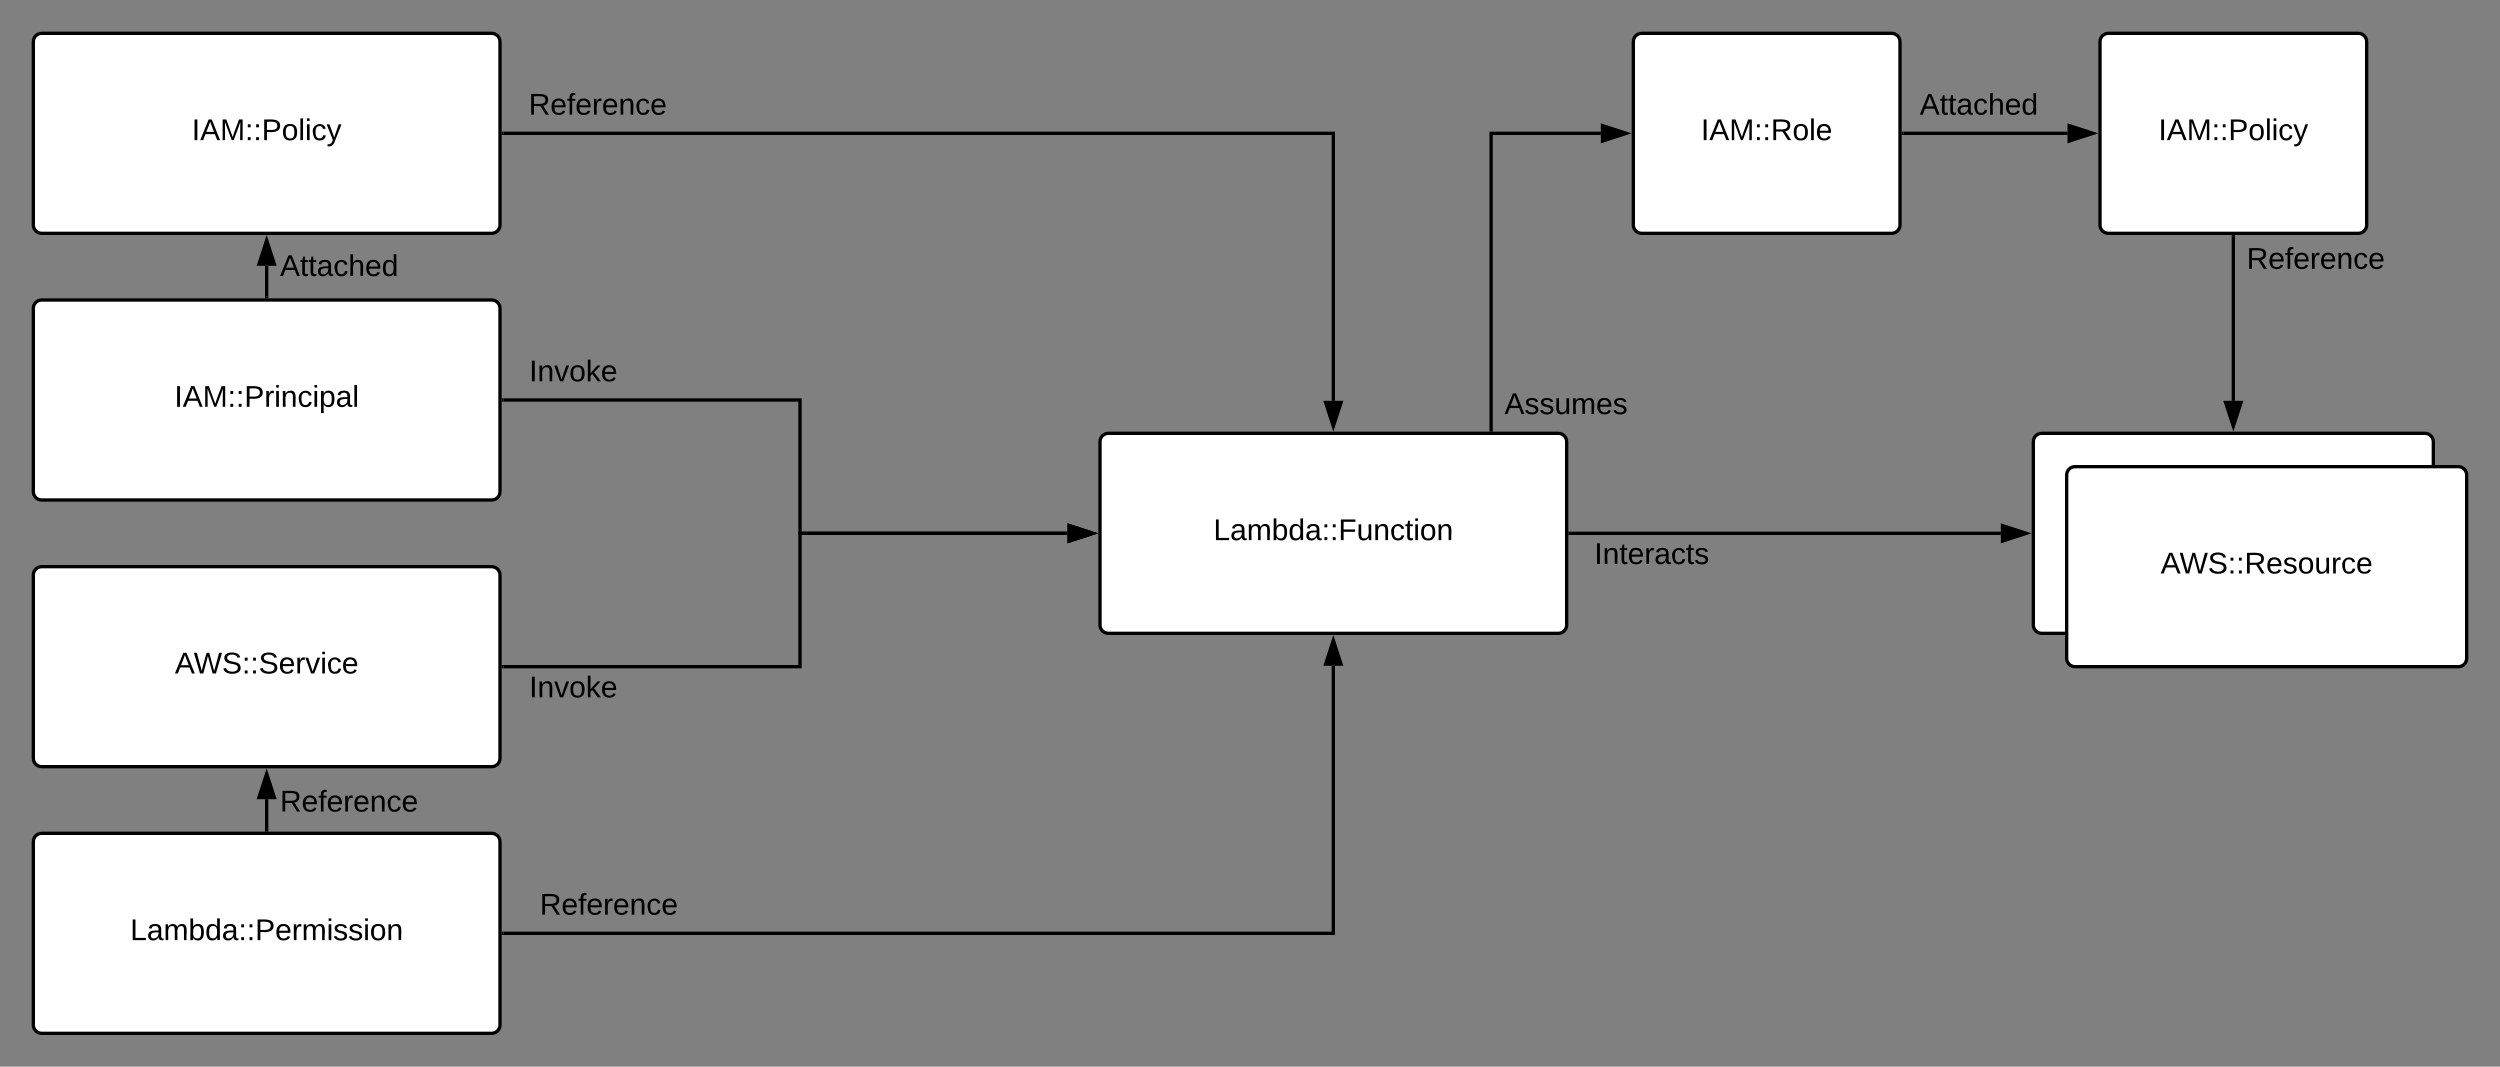 <svg xmlns="http://www.w3.org/2000/svg" xmlns:xlink="http://www.w3.org/1999/xlink" xmlns:lucid="lucid" width="1500" height="640"><rect width="100%" height="100%" fill="#808080" stroke="none"/><g transform="translate(-20 -12)" lucid:page-tab-id="0_0"><path d="M680 277c0-2.76 2.24-5 5-5h270c2.76 0 5 2.24 5 5v110c0 2.76-2.24 5-5 5H685c-2.76 0-5-2.24-5-5z" stroke="#000" stroke-width="2" fill="#fff"/><use xlink:href="#a" transform="matrix(1,0,0,1,685,277) translate(63.075 59.087)"/><path d="M1000 37c0-2.76 2.24-5 5-5h150c2.76 0 5 2.24 5 5v110c0 2.76-2.24 5-5 5h-150c-2.76 0-5-2.24-5-5z" stroke="#000" stroke-width="2" fill="#fff"/><use xlink:href="#b" transform="matrix(1,0,0,1,1005,37) translate(35.575 59.087)"/><path d="M1280 37c0-2.76 2.24-5 5-5h150c2.76 0 5 2.24 5 5v110c0 2.76-2.24 5-5 5h-150c-2.76 0-5-2.24-5-5z" stroke="#000" stroke-width="2" fill="#fff"/><use xlink:href="#c" transform="matrix(1,0,0,1,1285,37) translate(30.075 59.087)"/><path d="M40 517c0-2.76 2.24-5 5-5h270c2.76 0 5 2.24 5 5v110c0 2.76-2.24 5-5 5H45c-2.76 0-5-2.24-5-5z" stroke="#000" stroke-width="2" fill="#fff"/><use xlink:href="#d" transform="matrix(1,0,0,1,45,517) translate(53.125 59.087)"/><path d="M40 197c0-2.76 2.24-5 5-5h270c2.76 0 5 2.24 5 5v110c0 2.76-2.24 5-5 5H45c-2.76 0-5-2.24-5-5z" stroke="#000" stroke-width="2" fill="#fff"/><use xlink:href="#e" transform="matrix(1,0,0,1,45,197) translate(79.625 59.087)"/><path d="M40 37c0-2.76 2.24-5 5-5h270c2.76 0 5 2.24 5 5v110c0 2.76-2.24 5-5 5H45c-2.76 0-5-2.24-5-5z" stroke="#000" stroke-width="2" fill="#fff"/><use xlink:href="#c" transform="matrix(1,0,0,1,45,37) translate(90.075 59.087)"/><path d="M180 190v-18.5" stroke="#000" stroke-width="2" fill="none"/><path d="M181 191h-2v-1.03h2z"/><path d="M180 156.24l4.64 14.26h-9.28z" stroke="#000" stroke-width="2"/><use xlink:href="#f" transform="matrix(1,0,0,1,188,163.2) translate(0 14.4)"/><path d="M322 252h178v80h160.5" stroke="#000" stroke-width="2" fill="none"/><path d="M322.03 253H321v-2h1.03z"/><path d="M675.76 332l-14.26 4.64v-9.28z" stroke="#000" stroke-width="2"/><use xlink:href="#g" transform="matrix(1,0,0,1,337.5,226.4) translate(0 14.4)"/><path d="M40 357c0-2.76 2.24-5 5-5h270c2.76 0 5 2.24 5 5v110c0 2.76-2.24 5-5 5H45c-2.76 0-5-2.24-5-5z" stroke="#000" stroke-width="2" fill="#fff"/><use xlink:href="#h" transform="matrix(1,0,0,1,45,357) translate(79.9 59.087)"/><path d="M180 510v-18.5" stroke="#000" stroke-width="2" fill="none"/><path d="M181 511h-2v-1.03h2z"/><path d="M180 476.24l4.64 14.26h-9.28z" stroke="#000" stroke-width="2"/><use xlink:href="#i" transform="matrix(1,0,0,1,188,484.533) translate(0 14.4)"/><path d="M322 572h498V411.5" stroke="#000" stroke-width="2" fill="none"/><path d="M322.03 573H321v-2h1.03z"/><path d="M820 396.24l4.64 14.26h-9.28z" stroke="#000" stroke-width="2"/><use xlink:href="#i" transform="matrix(1,0,0,1,343.883,546.4) translate(0 14.4)"/><path d="M322 412h178v-80h160.5" stroke="#000" stroke-width="2" fill="none"/><path d="M322.03 413H321v-2h1.03z"/><path d="M675.76 332l-14.26 4.64v-9.28z" stroke="#000" stroke-width="2"/><use xlink:href="#g" transform="matrix(1,0,0,1,337.5,416) translate(0 14.4)"/><path d="M322 92h498v160.5" stroke="#000" stroke-width="2" fill="none"/><path d="M322.03 93H321v-2h1.03z"/><path d="M820 267.76l-4.64-14.26h9.28z" stroke="#000" stroke-width="2"/><use xlink:href="#i" transform="matrix(1,0,0,1,337.217,66.4) translate(0 14.4)"/><path d="M1240 277c0-2.76 2.24-5 5-5h230c2.76 0 5 2.24 5 5v110c0 2.76-2.24 5-5 5h-230c-2.76 0-5-2.24-5-5z" stroke="#000" stroke-width="2" fill="#fff"/><use xlink:href="#j" transform="matrix(1,0,0,1,1245,277) translate(51.4 59.087)"/><path d="M962 332h258.5" stroke="#000" stroke-width="2" fill="none"/><path d="M962.03 333H961v-2h1.03z"/><path d="M1235.76 332l-14.26 4.64v-9.28z" stroke="#000" stroke-width="2"/><use xlink:href="#k" transform="matrix(1,0,0,1,976.59,336) translate(0 14.4)"/><path d="M914.67 270V92h65.83" stroke="#000" stroke-width="2" fill="none"/><path d="M915.67 271h-2v-1.03h2z"/><path d="M995.76 92l-14.26 4.64v-9.28z" stroke="#000" stroke-width="2"/><use xlink:href="#l" transform="matrix(1,0,0,1,922.667,246.04) translate(0 14.4)"/><path d="M1162 92h98.5" stroke="#000" stroke-width="2" fill="none"/><path d="M1162.03 93H1161v-2h1.03z"/><path d="M1275.76 92l-14.26 4.64v-9.28z" stroke="#000" stroke-width="2"/><use xlink:href="#f" transform="matrix(1,0,0,1,1171.833,66.4) translate(0 14.4)"/><path d="M1360 154v98.5" stroke="#000" stroke-width="2" fill="none"/><path d="M1361 154.03h-2V153h2z"/><path d="M1360 267.76l-4.64-14.26h9.28z" stroke="#000" stroke-width="2"/><use xlink:href="#i" transform="matrix(1,0,0,1,1368,158.879) translate(0 14.4)"/><path d="M1260 297c0-2.76 2.24-5 5-5h230c2.76 0 5 2.24 5 5v110c0 2.76-2.24 5-5 5h-230c-2.76 0-5-2.24-5-5z" stroke="#000" stroke-width="2" fill="#fff"/><use xlink:href="#j" transform="matrix(1,0,0,1,1265,297) translate(51.4 59.087)"/><defs><path d="M30 0v-248h33v221h125V0H30" id="m"/><path d="M141-36C126-15 110 5 73 4 37 3 15-17 15-53c-1-64 63-63 125-63 3-35-9-54-41-54-24 1-41 7-42 31l-33-3c5-37 33-52 76-52 45 0 72 20 72 64v82c-1 20 7 32 28 27v20c-31 9-61-2-59-35zM48-53c0 20 12 33 32 33 41-3 63-29 60-74-43 2-92-5-92 41" id="n"/><path d="M210-169c-67 3-38 105-44 169h-31v-121c0-29-5-50-35-48C34-165 62-65 56 0H25l-1-190h30c1 10-1 24 2 32 10-44 99-50 107 0 11-21 27-35 58-36 85-2 47 119 55 194h-31v-121c0-29-5-49-35-48" id="o"/><path d="M115-194c53 0 69 39 70 98 0 66-23 100-70 100C84 3 66-7 56-30L54 0H23l1-261h32v101c10-23 28-34 59-34zm-8 174c40 0 45-34 45-75 0-40-5-75-45-74-42 0-51 32-51 76 0 43 10 73 51 73" id="p"/><path d="M85-194c31 0 48 13 60 33l-1-100h32l1 261h-30c-2-10 0-23-3-31C134-8 116 4 85 4 32 4 16-35 15-94c0-66 23-100 70-100zm9 24c-40 0-46 34-46 75 0 40 6 74 45 74 42 0 51-32 51-76 0-42-9-74-50-73" id="q"/><path d="M33-154v-36h34v36H33zM33 0v-36h34V0H33" id="r"/><path d="M63-220v92h138v28H63V0H30v-248h175v28H63" id="s"/><path d="M84 4C-5 8 30-112 23-190h32v120c0 31 7 50 39 49 72-2 45-101 50-169h31l1 190h-30c-1-10 1-25-2-33-11 22-28 36-60 37" id="t"/><path d="M117-194c89-4 53 116 60 194h-32v-121c0-31-8-49-39-48C34-167 62-67 57 0H25l-1-190h30c1 10-1 24 2 32 11-22 29-35 61-36" id="u"/><path d="M96-169c-40 0-48 33-48 73s9 75 48 75c24 0 41-14 43-38l32 2c-6 37-31 61-74 61-59 0-76-41-82-99-10-93 101-131 147-64 4 7 5 14 7 22l-32 3c-4-21-16-35-41-35" id="v"/><path d="M59-47c-2 24 18 29 38 22v24C64 9 27 4 27-40v-127H5v-23h24l9-43h21v43h35v23H59v120" id="w"/><path d="M24-231v-30h32v30H24zM24 0v-190h32V0H24" id="x"/><path d="M100-194c62-1 85 37 85 99 1 63-27 99-86 99S16-35 15-95c0-66 28-99 85-99zM99-20c44 1 53-31 53-75 0-43-8-75-51-75s-53 32-53 75 10 74 51 75" id="y"/><g id="a"><use transform="matrix(0.05,0,0,0.05,0,0)" xlink:href="#m"/><use transform="matrix(0.05,0,0,0.05,10,0)" xlink:href="#n"/><use transform="matrix(0.05,0,0,0.05,20,0)" xlink:href="#o"/><use transform="matrix(0.05,0,0,0.05,34.95,0)" xlink:href="#p"/><use transform="matrix(0.05,0,0,0.05,44.95,0)" xlink:href="#q"/><use transform="matrix(0.05,0,0,0.05,54.95,0)" xlink:href="#n"/><use transform="matrix(0.05,0,0,0.05,64.95,0)" xlink:href="#r"/><use transform="matrix(0.05,0,0,0.05,69.95,0)" xlink:href="#r"/><use transform="matrix(0.05,0,0,0.05,74.95,0)" xlink:href="#s"/><use transform="matrix(0.05,0,0,0.05,85.9,0)" xlink:href="#t"/><use transform="matrix(0.05,0,0,0.05,95.9,0)" xlink:href="#u"/><use transform="matrix(0.05,0,0,0.05,105.9,0)" xlink:href="#v"/><use transform="matrix(0.05,0,0,0.05,114.9,0)" xlink:href="#w"/><use transform="matrix(0.05,0,0,0.05,119.9,0)" xlink:href="#x"/><use transform="matrix(0.05,0,0,0.05,123.85,0)" xlink:href="#y"/><use transform="matrix(0.05,0,0,0.05,133.85,0)" xlink:href="#u"/></g><path d="M33 0v-248h34V0H33" id="z"/><path d="M205 0l-28-72H64L36 0H1l101-248h38L239 0h-34zm-38-99l-47-123c-12 45-31 82-46 123h93" id="A"/><path d="M240 0l2-218c-23 76-54 145-80 218h-23L58-218 59 0H30v-248h44l77 211c21-75 51-140 76-211h43V0h-30" id="B"/><path d="M233-177c-1 41-23 64-60 70L243 0h-38l-65-103H63V0H30v-248c88 3 205-21 203 71zM63-129c60-2 137 13 137-47 0-61-80-42-137-45v92" id="C"/><path d="M24 0v-261h32V0H24" id="D"/><path d="M100-194c63 0 86 42 84 106H49c0 40 14 67 53 68 26 1 43-12 49-29l28 8c-11 28-37 45-77 45C44 4 14-33 15-96c1-61 26-98 85-98zm52 81c6-60-76-77-97-28-3 7-6 17-6 28h103" id="E"/><g id="b"><use transform="matrix(0.05,0,0,0.05,0,0)" xlink:href="#z"/><use transform="matrix(0.05,0,0,0.05,5,0)" xlink:href="#A"/><use transform="matrix(0.05,0,0,0.05,17,0)" xlink:href="#B"/><use transform="matrix(0.05,0,0,0.05,31.95,0)" xlink:href="#r"/><use transform="matrix(0.05,0,0,0.05,36.95,0)" xlink:href="#r"/><use transform="matrix(0.05,0,0,0.05,41.95,0)" xlink:href="#C"/><use transform="matrix(0.05,0,0,0.05,54.9,0)" xlink:href="#y"/><use transform="matrix(0.05,0,0,0.05,64.9,0)" xlink:href="#D"/><use transform="matrix(0.05,0,0,0.05,68.85,0)" xlink:href="#E"/></g><path d="M30-248c87 1 191-15 191 75 0 78-77 80-158 76V0H30v-248zm33 125c57 0 124 11 124-50 0-59-68-47-124-48v98" id="F"/><path d="M179-190L93 31C79 59 56 82 12 73V49c39 6 53-20 64-50L1-190h34L92-34l54-156h33" id="G"/><g id="c"><use transform="matrix(0.05,0,0,0.05,0,0)" xlink:href="#z"/><use transform="matrix(0.05,0,0,0.05,5,0)" xlink:href="#A"/><use transform="matrix(0.05,0,0,0.05,17,0)" xlink:href="#B"/><use transform="matrix(0.05,0,0,0.05,31.95,0)" xlink:href="#r"/><use transform="matrix(0.05,0,0,0.05,36.95,0)" xlink:href="#r"/><use transform="matrix(0.05,0,0,0.05,41.95,0)" xlink:href="#F"/><use transform="matrix(0.05,0,0,0.05,53.95,0)" xlink:href="#y"/><use transform="matrix(0.05,0,0,0.05,63.95,0)" xlink:href="#D"/><use transform="matrix(0.05,0,0,0.05,67.9,0)" xlink:href="#x"/><use transform="matrix(0.05,0,0,0.05,71.85,0)" xlink:href="#v"/><use transform="matrix(0.05,0,0,0.05,80.85,0)" xlink:href="#G"/></g><path d="M114-163C36-179 61-72 57 0H25l-1-190h30c1 12-1 29 2 39 6-27 23-49 58-41v29" id="H"/><path d="M135-143c-3-34-86-38-87 0 15 53 115 12 119 90S17 21 10-45l28-5c4 36 97 45 98 0-10-56-113-15-118-90-4-57 82-63 122-42 12 7 21 19 24 35" id="I"/><g id="d"><use transform="matrix(0.05,0,0,0.05,0,0)" xlink:href="#m"/><use transform="matrix(0.05,0,0,0.05,10,0)" xlink:href="#n"/><use transform="matrix(0.05,0,0,0.05,20,0)" xlink:href="#o"/><use transform="matrix(0.05,0,0,0.05,34.95,0)" xlink:href="#p"/><use transform="matrix(0.05,0,0,0.05,44.95,0)" xlink:href="#q"/><use transform="matrix(0.05,0,0,0.05,54.95,0)" xlink:href="#n"/><use transform="matrix(0.05,0,0,0.05,64.95,0)" xlink:href="#r"/><use transform="matrix(0.05,0,0,0.05,69.95,0)" xlink:href="#r"/><use transform="matrix(0.05,0,0,0.05,74.95,0)" xlink:href="#F"/><use transform="matrix(0.05,0,0,0.05,86.95,0)" xlink:href="#E"/><use transform="matrix(0.05,0,0,0.05,96.95,0)" xlink:href="#H"/><use transform="matrix(0.05,0,0,0.05,102.9,0)" xlink:href="#o"/><use transform="matrix(0.05,0,0,0.05,117.85,0)" xlink:href="#x"/><use transform="matrix(0.05,0,0,0.05,121.8,0)" xlink:href="#I"/><use transform="matrix(0.05,0,0,0.05,130.8,0)" xlink:href="#I"/><use transform="matrix(0.05,0,0,0.05,139.8,0)" xlink:href="#x"/><use transform="matrix(0.05,0,0,0.05,143.75,0)" xlink:href="#y"/><use transform="matrix(0.05,0,0,0.05,153.75,0)" xlink:href="#u"/></g><path d="M115-194c55 1 70 41 70 98S169 2 115 4C84 4 66-9 55-30l1 105H24l-1-265h31l2 30c10-21 28-34 59-34zm-8 174c40 0 45-34 45-75s-6-73-45-74c-42 0-51 32-51 76 0 43 10 73 51 73" id="J"/><g id="e"><use transform="matrix(0.05,0,0,0.05,0,0)" xlink:href="#z"/><use transform="matrix(0.05,0,0,0.05,5,0)" xlink:href="#A"/><use transform="matrix(0.05,0,0,0.05,17,0)" xlink:href="#B"/><use transform="matrix(0.05,0,0,0.05,31.95,0)" xlink:href="#r"/><use transform="matrix(0.05,0,0,0.05,36.95,0)" xlink:href="#r"/><use transform="matrix(0.05,0,0,0.05,41.95,0)" xlink:href="#F"/><use transform="matrix(0.05,0,0,0.05,53.95,0)" xlink:href="#H"/><use transform="matrix(0.05,0,0,0.05,59.9,0)" xlink:href="#x"/><use transform="matrix(0.05,0,0,0.05,63.85,0)" xlink:href="#u"/><use transform="matrix(0.05,0,0,0.05,73.85,0)" xlink:href="#v"/><use transform="matrix(0.05,0,0,0.05,82.85,0)" xlink:href="#x"/><use transform="matrix(0.05,0,0,0.05,86.8,0)" xlink:href="#J"/><use transform="matrix(0.05,0,0,0.05,96.8,0)" xlink:href="#n"/><use transform="matrix(0.05,0,0,0.05,106.8,0)" xlink:href="#D"/></g><path d="M106-169C34-169 62-67 57 0H25v-261h32l-1 103c12-21 28-36 61-36 89 0 53 116 60 194h-32v-121c2-32-8-49-39-48" id="K"/><g id="f"><use transform="matrix(0.05,0,0,0.05,0,0)" xlink:href="#A"/><use transform="matrix(0.05,0,0,0.05,12,0)" xlink:href="#w"/><use transform="matrix(0.05,0,0,0.05,17,0)" xlink:href="#w"/><use transform="matrix(0.05,0,0,0.05,22,0)" xlink:href="#n"/><use transform="matrix(0.05,0,0,0.05,32,0)" xlink:href="#v"/><use transform="matrix(0.05,0,0,0.05,41,0)" xlink:href="#K"/><use transform="matrix(0.05,0,0,0.05,51,0)" xlink:href="#E"/><use transform="matrix(0.05,0,0,0.05,61,0)" xlink:href="#q"/></g><path d="M108 0H70L1-190h34L89-25l56-165h34" id="L"/><path d="M143 0L79-87 56-68V0H24v-261h32v163l83-92h37l-77 82L181 0h-38" id="M"/><g id="g"><use transform="matrix(0.05,0,0,0.05,0,0)" xlink:href="#z"/><use transform="matrix(0.05,0,0,0.05,5,0)" xlink:href="#u"/><use transform="matrix(0.05,0,0,0.05,15,0)" xlink:href="#L"/><use transform="matrix(0.05,0,0,0.05,24,0)" xlink:href="#y"/><use transform="matrix(0.05,0,0,0.05,34,0)" xlink:href="#M"/><use transform="matrix(0.05,0,0,0.05,43,0)" xlink:href="#E"/></g><path d="M266 0h-40l-56-210L115 0H75L2-248h35L96-30l15-64 43-154h32l59 218 59-218h35" id="N"/><path d="M185-189c-5-48-123-54-124 2 14 75 158 14 163 119 3 78-121 87-175 55-17-10-28-26-33-46l33-7c5 56 141 63 141-1 0-78-155-14-162-118-5-82 145-84 179-34 5 7 8 16 11 25" id="O"/><g id="h"><use transform="matrix(0.05,0,0,0.05,0,0)" xlink:href="#A"/><use transform="matrix(0.05,0,0,0.05,11.35,0)" xlink:href="#N"/><use transform="matrix(0.05,0,0,0.05,28.3,0)" xlink:href="#O"/><use transform="matrix(0.05,0,0,0.05,40.3,0)" xlink:href="#r"/><use transform="matrix(0.05,0,0,0.05,45.3,0)" xlink:href="#r"/><use transform="matrix(0.05,0,0,0.05,50.3,0)" xlink:href="#O"/><use transform="matrix(0.05,0,0,0.05,62.3,0)" xlink:href="#E"/><use transform="matrix(0.05,0,0,0.05,72.3,0)" xlink:href="#H"/><use transform="matrix(0.05,0,0,0.05,78.25,0)" xlink:href="#L"/><use transform="matrix(0.05,0,0,0.05,87.25,0)" xlink:href="#x"/><use transform="matrix(0.05,0,0,0.05,91.2,0)" xlink:href="#v"/><use transform="matrix(0.05,0,0,0.05,100.2,0)" xlink:href="#E"/></g><path d="M101-234c-31-9-42 10-38 44h38v23H63V0H32v-167H5v-23h27c-7-52 17-82 69-68v24" id="P"/><g id="i"><use transform="matrix(0.05,0,0,0.05,0,0)" xlink:href="#C"/><use transform="matrix(0.05,0,0,0.05,12.95,0)" xlink:href="#E"/><use transform="matrix(0.05,0,0,0.05,22.95,0)" xlink:href="#P"/><use transform="matrix(0.05,0,0,0.05,27.95,0)" xlink:href="#E"/><use transform="matrix(0.05,0,0,0.05,37.95,0)" xlink:href="#H"/><use transform="matrix(0.05,0,0,0.05,43.9,0)" xlink:href="#E"/><use transform="matrix(0.05,0,0,0.05,53.9,0)" xlink:href="#u"/><use transform="matrix(0.05,0,0,0.05,63.9,0)" xlink:href="#v"/><use transform="matrix(0.05,0,0,0.05,72.9,0)" xlink:href="#E"/></g><g id="j"><use transform="matrix(0.05,0,0,0.05,0,0)" xlink:href="#A"/><use transform="matrix(0.05,0,0,0.05,11.35,0)" xlink:href="#N"/><use transform="matrix(0.05,0,0,0.05,28.3,0)" xlink:href="#O"/><use transform="matrix(0.05,0,0,0.05,40.3,0)" xlink:href="#r"/><use transform="matrix(0.05,0,0,0.05,45.3,0)" xlink:href="#r"/><use transform="matrix(0.05,0,0,0.05,50.3,0)" xlink:href="#C"/><use transform="matrix(0.05,0,0,0.05,63.25,0)" xlink:href="#E"/><use transform="matrix(0.05,0,0,0.05,73.25,0)" xlink:href="#I"/><use transform="matrix(0.05,0,0,0.05,82.25,0)" xlink:href="#y"/><use transform="matrix(0.05,0,0,0.05,92.25,0)" xlink:href="#t"/><use transform="matrix(0.05,0,0,0.05,102.25,0)" xlink:href="#H"/><use transform="matrix(0.05,0,0,0.05,108.2,0)" xlink:href="#v"/><use transform="matrix(0.05,0,0,0.05,117.2,0)" xlink:href="#E"/></g><g id="k"><use transform="matrix(0.05,0,0,0.05,0,0)" xlink:href="#z"/><use transform="matrix(0.05,0,0,0.05,5,0)" xlink:href="#u"/><use transform="matrix(0.05,0,0,0.05,15,0)" xlink:href="#w"/><use transform="matrix(0.05,0,0,0.05,20,0)" xlink:href="#E"/><use transform="matrix(0.05,0,0,0.05,30,0)" xlink:href="#H"/><use transform="matrix(0.05,0,0,0.05,35.95,0)" xlink:href="#n"/><use transform="matrix(0.05,0,0,0.05,45.95,0)" xlink:href="#v"/><use transform="matrix(0.05,0,0,0.05,54.95,0)" xlink:href="#w"/><use transform="matrix(0.05,0,0,0.05,59.95,0)" xlink:href="#I"/></g><g id="l"><use transform="matrix(0.05,0,0,0.05,0,0)" xlink:href="#A"/><use transform="matrix(0.05,0,0,0.05,12,0)" xlink:href="#I"/><use transform="matrix(0.05,0,0,0.05,21,0)" xlink:href="#I"/><use transform="matrix(0.05,0,0,0.05,30,0)" xlink:href="#t"/><use transform="matrix(0.05,0,0,0.05,40,0)" xlink:href="#o"/><use transform="matrix(0.05,0,0,0.05,54.95,0)" xlink:href="#E"/><use transform="matrix(0.05,0,0,0.05,64.95,0)" xlink:href="#I"/></g></defs></g></svg>